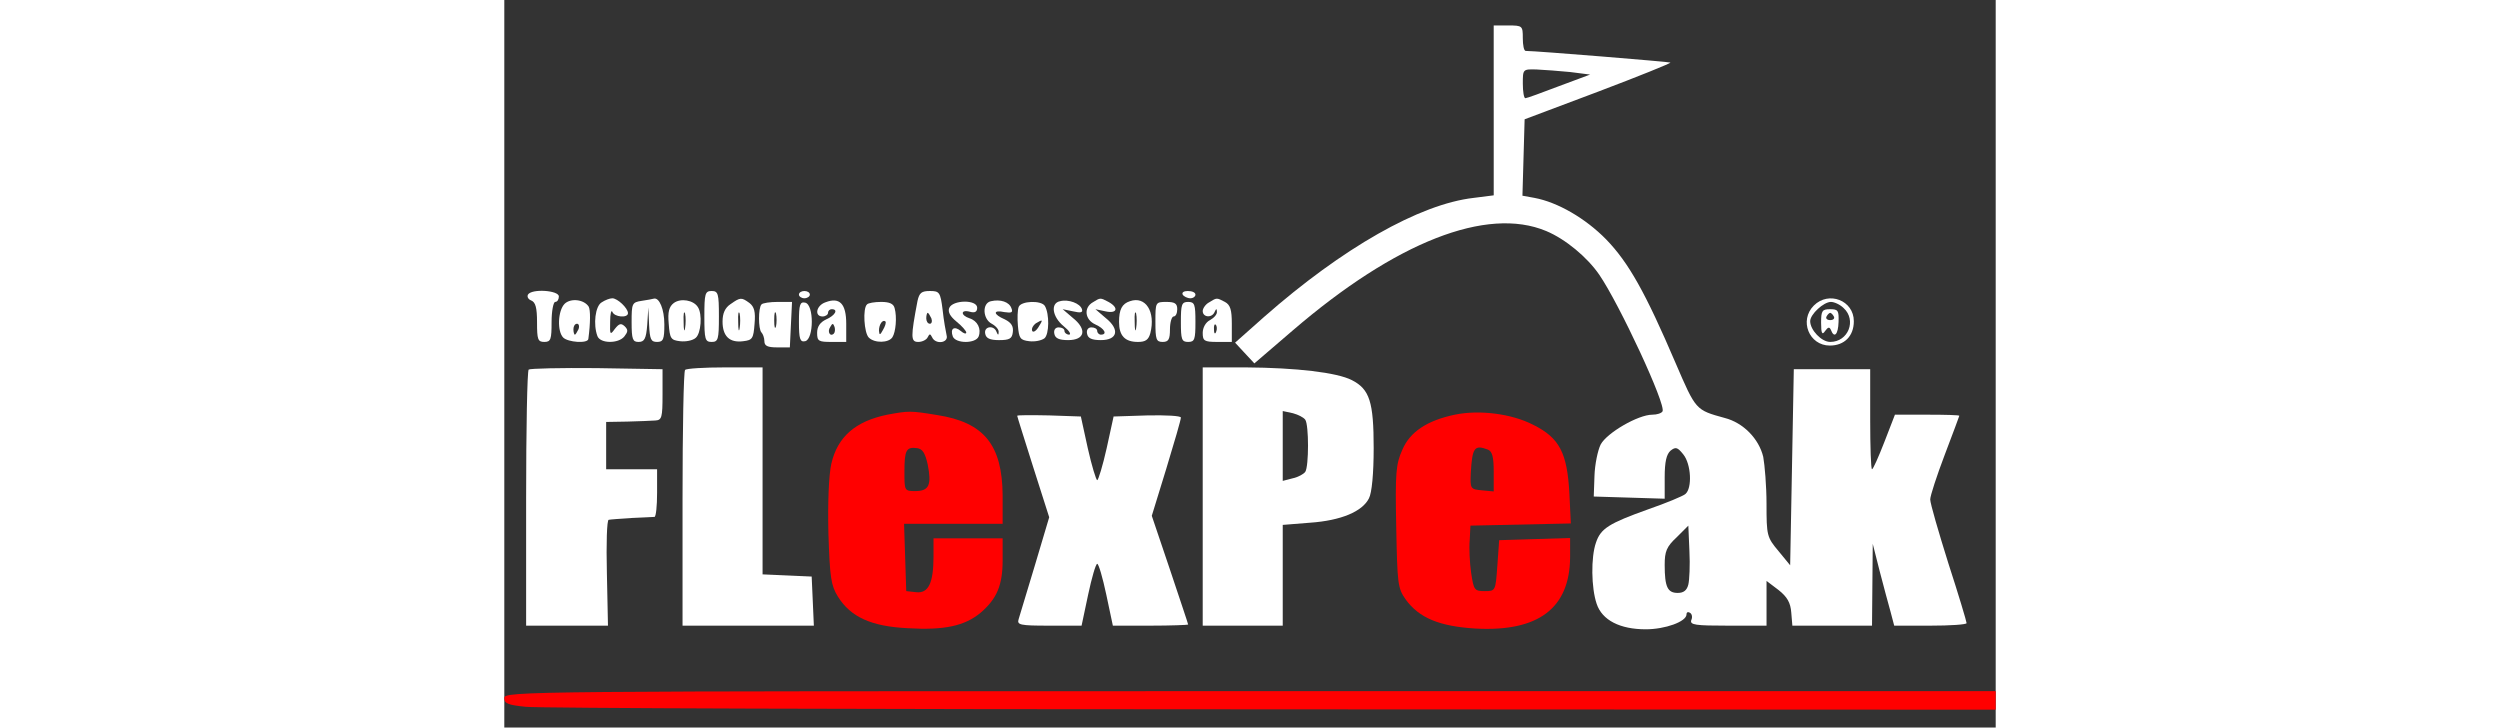 <?xml version="1.0" standalone="no"?>
<!DOCTYPE svg PUBLIC "-//W3C//DTD SVG 20010904//EN"
 "http://www.w3.org/TR/2001/REC-SVG-20010904/DTD/svg10.dtd">
<svg version="1"
	xmlns="http://www.w3.org/2000/svg" width="189px" height="55px" viewBox="0 0 410 200" preserveAspectRatio="xMidYMid meet">

	<rect x="0" y="0" width="410" height="200" fill="#333333" stroke="none"/>

	<g transform="matrix(0.1,0,0,-0.1,0,200)" fill="white" stroke="none">
		<path d="M 2720 1696 l 0 -233 l -55 -7 c -149 -17 -361 -138 -576 -327 l -80 -71 l 26 -28 l 27 -29 l 106 91 c 283 243 533 341 696 273 c 53 -22 113 -72 146 -120 c 55 -80 185 -359 174 -376 c -3 -5 -15 -9 -28 -9 c -39 0 -125 -50 -142 -82 c -8 -16 -16 -55 -17 -86 l -2 -57 l 98 -3 l 97 -3 l 0 59 c 0 43 5 63 16 73 c 14 11 19 10 35 -10 c 22 -27 25 -93 6 -109 c -7 -6 -53 -25 -102 -42 c -109 -39 -131 -53 -144 -92 c -14 -40 -13 -124 2 -168 c 15 -45 64 -70 135 -70 c 53 0 112 21 112 41 c 0 6 4 8 10 4 c 5 -3 7 -12 3 -20 c -4 -13 12 -15 101 -15 l 106 0 l 0 61 l 0 62 l 33 -25 c 24 -19 33 -35 35 -62 l 3 -36 l 110 0 l 109 0 l 1 113 l 1 112 l 19 -75 c 11 -41 24 -92 30 -112 l 10 -38 l 99 0 c 55 0 100 3 100 7 c 0 4 -22 78 -50 164 c -27 86 -50 165 -50 176 c 0 10 18 65 40 123 c 22 58 40 106 40 107 c 0 2 -40 3 -89 3 l -88 0 l -29 -75 c -16 -41 -31 -75 -34 -75 c -3 0 -5 62 -5 137 l 0 138 l -105 0 l -105 0 l -5 -270 l -5 -269 l -32 39 c -32 38 -33 43 -33 130 c 0 49 -5 107 -9 129 c -12 50 -55 94 -106 107 c -80 22 -79 21 -135 151 c -83 194 -129 276 -191 340 c -57 58 -133 102 -197 114 l -33 6 l 3 105 l 3 105 l 202 76 c 111 42 200 78 199 80 c -3 2 -369 32 -398 32 c -5 0 -8 16 -8 35 c 0 34 -1 35 -40 35 l -40 0 l 0 -234 z m 210 106 l 55 -7 l -86 -32 c -47 -18 -88 -33 -92 -33 c -4 0 -7 18 -7 40 c 0 40 0 40 38 39 c 20 -1 62 -4 92 -7 z m 325 -1409 c -4 -16 -13 -23 -29 -23 c -28 0 -36 16 -36 77 c 0 37 5 50 33 76 l 32 32 l 3 -70 c 2 -38 0 -80 -3 -92 z"/>
		<path d="M 65 1190 c -3 -6 1 -13 9 -16 c 12 -5 16 -20 16 -60 c 0 -47 2 -54 20 -54 c 18 0 20 7 20 55 c 0 30 5 55 10 55 c 6 0 10 7 10 15 c 0 17 -75 22 -85 5 z"/>
		<path d="M 550 1130 c 0 -63 2 -70 20 -70 c 18 0 20 7 20 70 c 0 63 -2 70 -20 70 c -18 0 -20 -7 -20 -70 z"/>
		<path d="M 810 1190 c 0 -5 7 -10 15 -10 c 8 0 15 5 15 10 c 0 6 -7 10 -15 10 c -8 0 -15 -4 -15 -10 z"/>
		<path d="M 1136 1173 c -19 -100 -19 -113 2 -113 c 11 0 23 6 26 13 c 5 10 7 10 12 0 c 9 -21 46 -16 40 5 c -2 9 -8 41 -11 70 c -6 49 -9 52 -35 52 c -23 0 -29 -5 -34 -27 z m 38 -48 c 3 -8 1 -15 -4 -15 c -6 0 -10 7 -10 15 c 0 8 2 15 4 15 c 2 0 6 -7 10 -15 z"/>
		<path d="M 1865 1190 c 3 -5 13 -10 21 -10 c 8 0 14 5 14 10 c 0 6 -9 10 -21 10 c -11 0 -17 -4 -14 -10 z"/>
		<path d="M 166 1165 c -19 -19 -21 -76 -4 -93 c 13 -13 67 -17 69 -4 c 6 44 6 80 1 89 c -13 20 -49 24 -66 8 z m 38 -70 c -4 -8 -8 -15 -10 -15 c -2 0 -4 7 -4 15 c 0 8 4 15 10 15 c 5 0 7 -7 4 -15 z"/>
		<path d="M 268 1169 c -18 -10 -24 -61 -12 -93 c 8 -21 58 -21 74 -1 c 10 13 11 18 1 28 c -10 9 -15 8 -27 -7 c -13 -18 -14 -17 -13 20 c 0 21 3 33 6 27 c 5 -15 43 -18 43 -4 c 0 14 -29 41 -43 41 c -7 0 -20 -5 -29 -11 z"/>
		<path d="M 378 1173 c -27 -4 -28 -7 -28 -59 c 0 -47 3 -54 19 -54 c 16 0 21 8 24 48 l 3 47 l 2 -47 c 2 -41 5 -48 22 -48 c 17 0 20 7 20 48 c 0 42 -14 75 -29 71 c -4 -1 -18 -4 -33 -6 z"/>
		<path d="M 466 1167 c -13 -10 -17 -24 -14 -57 c 3 -41 6 -45 31 -48 c 16 -2 35 2 43 9 c 15 12 19 66 6 85 c -12 19 -47 25 -66 11 z m 31 -69 c -2 -13 -4 -5 -4 17 c -1 22 1 32 4 23 c 2 -10 2 -28 0 -40 z"/>
		<path d="M 622 1164 c -15 -10 -22 -25 -22 -48 c 0 -40 19 -59 57 -54 c 25 3 28 7 31 48 c 3 33 -1 47 -14 57 c -22 16 -25 16 -52 -3 z m 25 -66 c -2 -13 -4 -5 -4 17 c -1 22 1 32 4 23 c 2 -10 2 -28 0 -40 z"/>
		<path d="M 883 1169 c -26 -9 -31 -39 -8 -39 c 8 0 15 5 15 10 c 0 6 5 10 10 10 c 19 0 10 -17 -15 -28 c -17 -8 -25 -20 -25 -37 c 0 -23 4 -25 40 -25 l 40 0 l 0 50 c 0 55 -18 74 -57 59 z m 23 -86 c -10 -10 -19 5 -10 18 c 6 11 8 11 12 0 c 2 -7 1 -15 -2 -18 z"/>
		<path d="M 1338 1172 c -25 -5 -23 -49 2 -62 c 11 -6 20 -16 19 -23 c 0 -9 -2 -9 -6 1 c -7 19 -35 15 -31 -5 c 2 -13 13 -18 38 -18 c 29 0 36 4 38 22 c 2 16 -4 26 -22 35 c -33 14 -33 27 -1 20 c 20 -3 24 -1 19 11 c -6 17 -30 25 -56 19 z"/>
		<path d="M 1528 1172 c -27 -5 -22 -43 10 -69 c 15 -12 21 -22 15 -23 c -7 0 -13 5 -13 10 c 0 6 -7 10 -16 10 c -9 0 -14 -7 -12 -17 c 2 -13 13 -18 38 -18 c 46 0 53 29 13 61 l -28 24 l 29 -6 c 21 -5 27 -3 24 6 c -5 16 -37 28 -60 22 z"/>
		<path d="M 1618 1169 c -26 -15 -22 -48 7 -61 c 25 -11 34 -28 15 -28 c -5 0 -10 5 -10 10 c 0 6 -7 10 -16 10 c -9 0 -14 -7 -12 -17 c 2 -13 13 -18 38 -18 c 46 0 53 29 13 61 l -28 24 l 28 -6 c 32 -7 37 10 8 26 c -23 12 -22 12 -43 -1 z"/>
		<path d="M 1720 1172 c -22 -7 -30 -23 -30 -57 c 0 -38 16 -55 52 -55 c 21 0 29 6 34 24 c 15 59 -13 103 -56 88 z m 17 -74 c -2 -13 -4 -5 -4 17 c -1 22 1 32 4 23 c 2 -10 2 -28 0 -40 z"/>
		<path d="M 1938 1169 c -10 -5 -18 -17 -18 -24 c 0 -18 26 -20 33 -2 c 4 9 6 9 6 0 c 1 -7 -8 -17 -19 -23 c -12 -6 -20 -21 -20 -35 c 0 -22 4 -25 40 -25 l 40 0 l 0 50 c 0 38 -4 52 -19 60 c -23 12 -22 12 -43 -1 z m 19 -81 c -3 -8 -6 -5 -6 6 c -1 11 2 17 5 13 c 3 -3 4 -12 1 -19 z"/>
		<path d="M 3600 1160 c -41 -41 -13 -110 44 -110 c 40 0 66 26 66 67 c 0 57 -69 84 -110 43 z m 82 -7 c 36 -33 13 -93 -37 -93 c -24 0 -55 33 -55 57 c 0 19 37 53 57 53 c 9 0 25 -7 35 -17 z"/>
		<path d="M 3620 1113 c 0 -30 3 -35 11 -23 c 8 11 12 12 16 3 c 9 -24 20 -13 21 22 c 1 31 -1 35 -23 35 c -22 0 -25 -4 -25 -37 z m 35 17 c 3 -5 -1 -10 -10 -10 c -9 0 -13 5 -10 10 c 3 6 8 10 10 10 c 2 0 7 -4 10 -10 z"/>
		<path d="M 707 1163 c -9 -9 -9 -68 0 -77 c 4 -4 8 -15 8 -24 c 0 -13 9 -17 35 -17 l 35 0 l 3 63 l 3 62 l -39 0 c -21 0 -42 -3 -45 -7 z m 40 -60 c -3 -10 -5 -2 -5 17 c 0 19 2 27 5 18 c 2 -10 2 -26 0 -35 z"/>
		<path d="M 810 1115 c 0 -47 3 -56 17 -53 c 24 5 25 101 0 106 c -14 3 -17 -5 -17 -53 z"/>
		<path d="M 997 1163 c -12 -11 -8 -78 5 -91 c 16 -16 55 -15 65 1 c 9 14 13 55 6 80 c -3 12 -14 17 -37 17 c -18 0 -36 -3 -39 -7 z m 44 -70 c -8 -15 -10 -15 -11 -2 c 0 17 10 32 18 25 c 2 -3 -1 -13 -7 -23 z"/>
		<path d="M 1223 1153 c -4 -11 3 -23 20 -37 c 15 -12 27 -26 27 -30 c 0 -5 -7 -3 -15 4 c -18 15 -30 7 -22 -15 c 8 -20 63 -20 71 0 c 8 21 -3 43 -25 50 c -25 8 -25 25 1 18 c 14 -4 20 0 20 11 c 0 23 -68 22 -77 -1 z"/>
		<path d="M 1414 1156 c -3 -8 -4 -31 -2 -52 c 3 -34 6 -39 31 -42 c 16 -2 34 2 42 8 c 13 11 14 67 1 89 c -10 16 -66 14 -72 -3 z m 54 -56 c -7 -11 -15 -15 -17 -9 c -2 6 3 15 10 20 c 20 12 21 11 7 -11 z"/>
		<path d="M 1790 1115 c 0 -48 2 -55 20 -55 c 16 0 20 7 20 35 c 0 19 5 35 10 35 c 6 0 10 9 10 20 c 0 16 -7 20 -30 20 c -30 0 -30 -1 -30 -55 z"/>
		<path d="M 1860 1115 c 0 -48 2 -55 20 -55 c 18 0 20 7 20 55 c 0 48 -2 55 -20 55 c -18 0 -20 -7 -20 -55 z"/>
		<path d="M 67 984 c -4 -4 -7 -164 -7 -356 l 0 -348 l 113 0 l 112 0 l -3 145 c -2 80 0 146 5 146 c 4 1 33 3 63 5 c 30 1 58 3 63 3 c 4 1 7 30 7 66 l 0 65 l -70 0 l -70 0 l 0 65 l 0 65 l 58 1 c 31 1 66 2 77 3 c 18 1 20 8 20 71 l 0 70 l -181 3 c -99 1 -183 -1 -187 -4 z"/>
		<path d="M 497 983 c -4 -3 -7 -163 -7 -355 l 0 -348 l 180 0 l 181 0 l -3 68 l -3 67 l -67 3 l -68 3 l 0 284 l 0 285 l -103 0 c -57 0 -107 -3 -110 -7 z"/>
		<path d="M 1920 635 l 0 -355 l 110 0 l 110 0 l 0 139 l 0 138 l 75 6 c 86 6 144 31 162 67 c 8 15 13 68 13 138 c 0 127 -11 162 -60 187 c -41 21 -152 34 -292 35 l -118 0 l 0 -355 z m 282 211 c 10 -14 10 -128 0 -143 c -4 -6 -20 -15 -35 -18 l -27 -7 l 0 96 l 0 96 l 28 -6 c 15 -4 30 -12 34 -18 z"/>
		<path fill="red" d="M 1053 860 c -88 -18 -137 -61 -154 -135 c -7 -31 -10 -107 -8 -191 c 4 -122 7 -143 26 -174 c 35 -56 91 -82 192 -87 c 100 -6 157 6 201 43 c 44 38 60 75 60 144 l 0 60 l -95 0 l -95 0 l 0 -49 c 0 -74 -14 -103 -48 -99 l -27 3 l -3 93 l -3 92 l 136 0 l 135 0 l 0 78 c -1 139 -51 201 -180 221 c -73 12 -78 12 -137 1 z m 111 -137 c 11 -56 4 -73 -34 -73 c -30 0 -30 1 -30 53 c 0 60 5 69 35 65 c 15 -2 22 -14 29 -45 z"/>
		<path fill="red" d="M 2613 860 c -76 -16 -123 -47 -144 -96 c -18 -40 -20 -63 -17 -212 c 3 -156 4 -169 26 -200 c 37 -51 93 -74 193 -80 c 172 -9 258 56 259 196 l 0 53 l -97 -3 l -98 -3 l -5 -70 c -5 -70 -5 -70 -35 -70 c -28 0 -30 3 -37 50 c -4 27 -6 68 -4 90 l 2 40 l 138 3 l 138 3 l -4 83 c -6 111 -27 152 -99 188 c -60 31 -149 42 -216 28 z m 91 -96 c 12 -5 16 -20 16 -61 l 0 -54 l -32 3 c -32 3 -33 4 -31 48 c 4 70 10 78 47 64 z"/>
		<path d="M 1410 857 c 0 -2 20 -65 44 -141 l 44 -138 l -39 -131 c -22 -73 -42 -140 -45 -149 c -5 -16 3 -18 84 -18 l 89 0 l 18 85 c 10 47 21 85 25 85 c 4 0 15 -38 25 -85 l 18 -85 l 103 0 c 57 0 104 2 104 3 c 0 2 -23 70 -50 151 l -50 148 l 40 130 c 22 72 40 134 40 140 c 0 5 -41 7 -92 6 l -93 -3 l -19 -87 c -11 -49 -23 -88 -26 -88 c -3 0 -15 39 -26 88 l -19 87 l -87 3 c -49 1 -88 1 -88 -1 z"/>
		<path fill="red" d="M 0 81 c 0 -15 10 -19 58 -24 c 31 -4 954 -7 2050 -7 l 1992 -1 l 0 26 l 0 25 l -2050 0 c -1996 0 -2050 0 -2050 -19 z"/>
	</g>
</svg>
